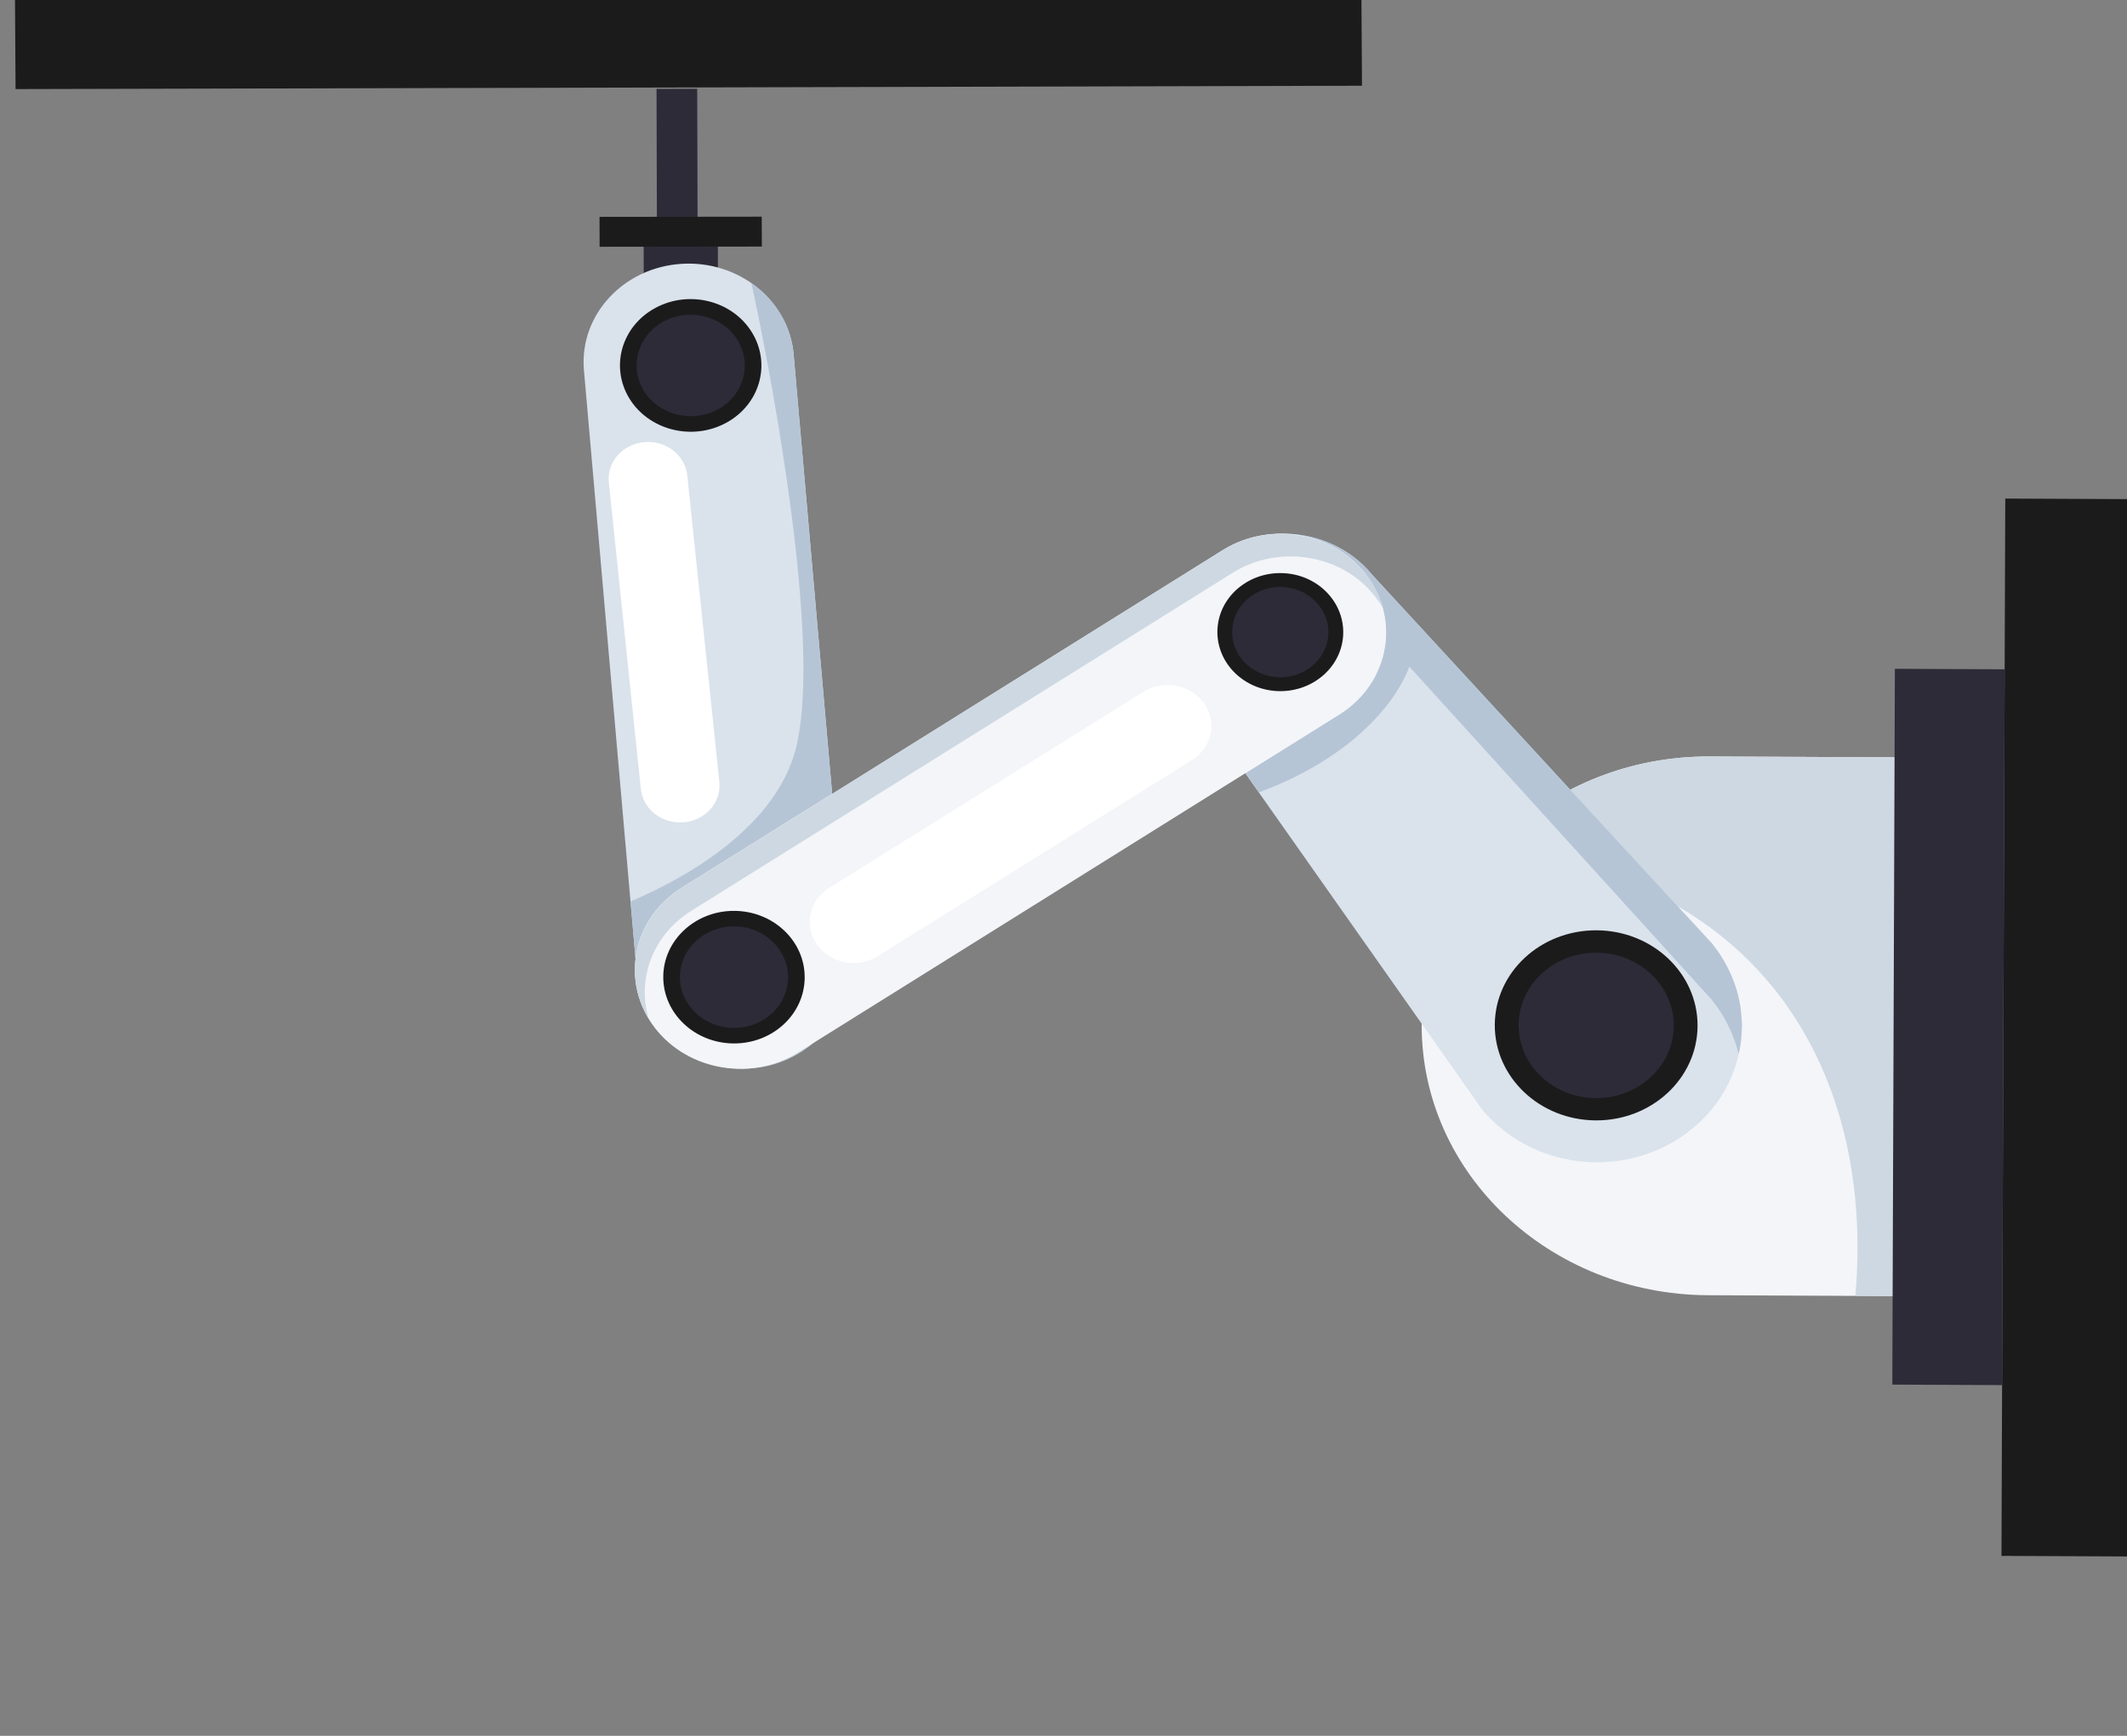 <?xml version="1.0" encoding="UTF-8" standalone="no"?>
<svg
   xmlns:dc="http://purl.org/dc/elements/1.1/"
   xmlns:cc="http://creativecommons.org/ns#"
   xmlns:rdf="http://www.w3.org/1999/02/22-rdf-syntax-ns#"
   xmlns:svg="http://www.w3.org/2000/svg"
   xmlns="http://www.w3.org/2000/svg"
   xmlns:sodipodi="http://sodipodi.sourceforge.net/DTD/sodipodi-0.dtd"
   xmlns:inkscape="http://www.inkscape.org/namespaces/inkscape"
   width="245mm"
   height="200mm"
   viewBox="0 0 245 200"
   version="1.1"
   id="svg2861"
   inkscape:version="1.0 (4035a4fb49, 2020-05-01)"
   sodipodi:docname="hand-two.svg">
  <rect x="0" y="0" width="245" height="200" fill="#808080" stroke="none"/>
  <defs
     id="defs2855" />
  <sodipodi:namedview
     id="base"
     pagecolor="#ffffff"
     bordercolor="#666666"
     borderopacity="1.0"
     inkscape:pageopacity="0.0"
     inkscape:pageshadow="2"
     inkscape:zoom="0.35"
     inkscape:cx="400"
     inkscape:cy="560"
     inkscape:document-units="mm"
     inkscape:current-layer="layer1"
     inkscape:document-rotation="0"
     showgrid="false"
     inkscape:window-width="1902"
     inkscape:window-height="1030"
     inkscape:window-x="0"
     inkscape:window-y="0"
     inkscape:window-maximized="0" />
  <g
     inkscape:label="Layer 1"
     inkscape:groupmode="layer"
     id="layer1">
    <path
       id="path810"
       style="fill:#f4f5f8;fill-opacity:1;fill-rule:nonzero;stroke:none;stroke-width:0.243"
       d="m 218.688,87.259 -21.738,-0.099 c -18.273,-0.083 -33.131,13.75 -33.192,30.885 -0.061,17.144 14.697,31.104 32.97,31.187 l 21.738,0.099 0.222,-62.072" />
    <path
       id="path812"
       style="fill:#44a0a0;fill-opacity:1;fill-rule:nonzero;stroke:none;stroke-width:0.243"
       d="m 196.89,87.16 c -0.004,-2e-5 -0.014,-6e-5 -0.014,-6e-5 0.007,3e-5 0.014,6e-5 0.014,6e-5 m -0.057,-2.6e-4 c -0.004,-2e-5 -0.014,-6e-5 -0.021,-1e-4 0.007,4e-5 0.014,7e-5 0.021,1e-4 m -0.064,0.002 c -0.004,-2e-5 -0.007,-3e-5 -0.014,-7e-5 0.004,2e-5 0.007,4e-5 0.014,7e-5 m -0.065,-2.9e-4 c -0.004,-2e-5 -0.007,-4e-5 -0.007,-4e-5 0.003,2e-5 0.007,4e-5 0.007,4e-5" />
    <path
       id="path814"
       style="fill:#cdd8e2;fill-opacity:1;fill-rule:nonzero;stroke:none;stroke-width:0.243"
       d="m 218.688,87.259 -0.222,62.072 -4.76,-0.022 c 0.162,-1.809 0.246,-3.608 0.253,-5.395 0.058,-16.175 -6.347,-31.132 -20.699,-39.492 L 180.894,90.997 c 4.686,-2.432 10.065,-3.822 15.798,-3.836 0.003,1e-5 0.004,2e-5 0.007,3e-5 0.014,7e-5 0.036,1.7e-4 0.05,2.3e-4 0.004,2e-5 0.007,4e-5 0.014,7e-5 0.014,6e-5 0.029,-0.002 0.043,-0.002 0.007,4e-5 0.014,7e-5 0.021,10e-5 0.014,7e-5 0.029,1.3e-4 0.043,2e-4 0.004,2e-5 0.014,6e-5 0.014,6e-5 0.021,1e-4 0.043,2e-4 0.057,2.6e-4 l 21.738,0.099" />
    <path
       id="path816"
       style="fill:#1c1b1c;fill-opacity:1;fill-rule:nonzero;stroke:none;stroke-width:0.243"
       d="m 245.967,57.512 -0.436,121.822 -14.989,-0.068 0.436,-121.822 14.989,0.068" />
    <path
       id="path818"
       style="fill:#2d2b38;fill-opacity:1;fill-rule:nonzero;stroke:none;stroke-width:0.243"
       d="m 230.908,77.116 -0.295,82.473 -12.645,-0.058 0.295,-82.473 12.645,0.058" />
    <path
       id="path820"
       style="fill:#dae3ec;fill-opacity:1;fill-rule:nonzero;stroke:none;stroke-width:0.243"
       d="m 183.874,133.915 c 3.575,0.016 7.185,-1.04 10.238,-3.243 4.498,-3.24 6.741,-8.204 6.503,-13.144 l -0.027,-0.4 -0.041,-0.447 -0.049,-0.44 c -0.049,-0.344 -0.106,-0.683 -0.18,-1.022 l -0.092,-0.396 -0.028,-0.148 -0.134,-0.471 c -0.543,-1.942 -1.507,-3.816 -2.893,-5.512 l -32.436,-35.214 -6.688,-7.26 c -2.518,-3.081 -6.311,-4.706 -10.152,-4.724 -2.745,-0.013 -5.515,0.794 -7.867,2.485 -3.245,2.342 -4.971,5.834 -5.027,9.401 -0.038,2.622 0.834,5.27 2.67,7.515 l 32.999,46.866 c 0.205,0.262 0.412,0.503 0.635,0.742 0.21,0.232 0.438,0.456 0.665,0.674 1.145,1.107 2.432,2.019 3.814,2.741 0.28,0.141 0.561,0.286 0.844,0.413 0.421,0.197 0.862,0.374 1.295,0.534 0.434,0.159 0.88,0.293 1.336,0.422 1.496,0.408 3.054,0.623 4.612,0.63" />
    <path
       id="path822"
       style="fill:#cdd8e2;fill-opacity:1;fill-rule:nonzero;stroke:none;stroke-width:0.243"
       d="m 200.637,118.342 c -0.002,0.518 -0.032,1.036 -0.099,1.551 0.059,-0.529 0.092,-1.061 0.094,-1.596 8.4e-4,-0.233 -0.003,-0.468 -0.012,-0.704 0.013,0.25 0.02,0.499 0.019,0.749 m -0.185,-2.414 c -0.035,-0.238 -0.082,-0.476 -0.133,-0.712 l -0.092,-0.396 -0.028,-0.148 -0.134,-0.471 c -0.049,-0.17 -0.097,-0.337 -0.152,-0.507 0.057,0.172 0.112,0.344 0.162,0.516 l 0.129,0.474 0.042,0.158 0.079,0.391 c 0.057,0.217 0.094,0.452 0.126,0.695" />
    <path
       id="path824"
       style="fill:#4aacaa;fill-opacity:1;fill-rule:nonzero;stroke:none;stroke-width:0.243"
       d="m 180.881,90.981 c -0.004,0.005 -0.007,0.005 -0.014,0.007 l -16.131,-17.512 -4.204,-4.56 4.219,4.56 16.128,17.505" />
    <path
       id="path826"
       style="fill:#cdd8e2;fill-opacity:1;fill-rule:nonzero;stroke:none;stroke-width:0.243"
       d="m 197.863,109.598 c -0.215,-0.309 -0.447,-0.612 -0.69,-0.909 l -3.951,-4.291 c 0.014,0.007 0.029,0.014 0.036,0.024 l 3.916,4.25 c 0.242,0.305 0.472,0.612 0.687,0.926 m -16.97,-18.601 c -0.003,0.002 -0.007,0.002 -0.014,0.005 l -0.014,-0.014 c 0.004,-0.002 0.007,-0.002 0.014,-0.007 l 0.014,0.017" />
    <path
       id="path828"
       style="fill:#abbbce;fill-opacity:1;fill-rule:nonzero;stroke:none;stroke-width:0.243"
       d="m 193.26,104.422 c -0.014,-0.009 -0.029,-0.017 -0.036,-0.024 L 180.883,91.002 c 0.004,-0.002 0.007,-0.002 0.014,-0.005 l 12.367,13.425" />
    <path
       id="path830"
       style="fill:#44a0a0;fill-opacity:1;fill-rule:nonzero;stroke:none;stroke-width:0.243"
       d="m 151.121,61.879 -5e-5,0.012 c -0.479,-0.117 -0.965,-0.209 -1.454,-0.275 l 5e-5,-0.014 c 0.489,0.066 0.975,0.16 1.454,0.277" />
    <path
       id="path832"
       style="fill:#4aacaa;fill-opacity:1;fill-rule:nonzero;stroke:none;stroke-width:0.243"
       d="m 149.666,61.601 -4e-5,0.014 c -0.584,-0.078 -1.176,-0.121 -1.768,-0.123 -0.064,-2.9e-4 -0.125,10e-4 -0.188,10e-4 -0.168,-0.003 -0.336,-0.002 -0.504,0.003 0.236,-0.013 0.474,-0.017 0.71,-0.015 0.585,0.003 1.172,0.043 1.751,0.121" />
    <path
       id="path834"
       style="fill:#4aacaa;fill-opacity:1;fill-rule:nonzero;stroke:none;stroke-width:0.243"
       d="m 154.59,63.281 c -1.087,-0.626 -2.257,-1.091 -3.47,-1.391 l 5e-5,-0.012 c 1.211,0.302 2.381,0.771 3.47,1.402" />
    <path
       id="path836"
       style="fill:#b6c5d6;fill-opacity:1;fill-rule:nonzero;stroke:none;stroke-width:0.243"
       d="m 200.632,118.298 c -0.002,0.534 -0.033,1.066 -0.093,1.596 -0.059,0.518 -0.152,1.03 -0.269,1.534 l -0.043,-0.12 -0.043,-0.156 -0.129,-0.476 c -0.575,-1.919 -1.527,-3.804 -2.901,-5.498 L 162.332,76.805 c 0,0 -2.725,9.051 -17.319,14.495 l -1.563,-2.213 10.675,-6.67 c 3.571,-2.164 5.518,-5.794 5.531,-9.507 0.004,-1.198 -0.192,-2.402 -0.6,-3.571 -0.298,-0.915 -0.734,-1.785 -1.338,-2.631 -0.108,-0.153 -0.217,-0.305 -0.329,-0.451 -2.31,-3.035 -5.947,-4.705 -9.678,-4.764 0.064,2.9e-4 0.125,-10e-4 0.188,-10e-4 0.592,0.003 1.184,0.045 1.768,0.123 0.489,0.066 0.975,0.157 1.454,0.275 1.213,0.3 2.383,0.764 3.47,1.391 1.297,0.754 2.475,1.739 3.465,2.951 l 2.479,2.683 4.204,4.56 16.131,17.512 0.014,0.014 12.342,13.397 3.951,4.291 c 0.243,0.298 0.474,0.6 0.69,0.909 0.904,1.299 1.581,2.667 2.053,4.096 0.057,0.17 0.104,0.337 0.152,0.507 l 0.134,0.471 0.028,0.148 0.092,0.396 c 0.049,0.236 0.097,0.474 0.133,0.712 0.014,0.106 0.028,0.214 0.042,0.323 l 0.042,0.429 0.042,0.433 0.042,0.431 c -6e-5,0.017 0.003,0.033 0.003,0.049 0.014,0.235 0.02,0.471 0.019,0.704" />
    <path
       id="path838"
       style="fill:#2d2b38;fill-opacity:1;fill-rule:nonzero;stroke:none;stroke-width:0.243"
       d="m 82.688,27.954 -8.551,0.013 0.018,6.975 8.548,-0.006 -0.018,-6.982" />
    <path
       id="path840"
       style="fill:#2d2b38;fill-opacity:1;fill-rule:nonzero;stroke:none;stroke-width:0.243"
       d="m 80.31,10.24 -4.687,0.002 0.066,23.473 4.684,0.005 -0.064,-23.48" />
    <path
       id="path842"
       style="fill:#1c1b1c;fill-opacity:1;fill-rule:nonzero;stroke:none;stroke-width:0.243"
       d="m 87.742,24.966 -18.685,0.021 0.009,3.444 18.69,-0.023 -0.016,-3.442" />
    <path
       id="path846"
       style="fill:#dae3ec;fill-opacity:1;fill-rule:nonzero;stroke:none;stroke-width:0.243"
       d="m 73.385,112.538 c 0.454,6.269 6.243,11.005 12.914,10.572 6.683,-0.415 11.728,-5.834 11.271,-12.096 l -6.14,-70.031 c -0.462,-6.266 -6.243,-11.003 -12.924,-10.584 -6.678,0.419 -11.721,5.841 -11.256,12.115 l 6.135,70.024" />
    <path
       id="path848"
       style="fill:#ffffff;fill-opacity:1;fill-rule:nonzero;stroke:none;stroke-width:0.243"
       d="m 78.778,94.745 c 2.502,-0.233 4.326,-2.316 4.081,-4.657 l -3.695,-35.311 c -0.242,-2.35 -2.469,-4.067 -4.957,-3.834 -2.5,0.222 -4.326,2.304 -4.076,4.65 l 3.687,35.321 c 0.242,2.339 2.467,4.056 4.959,3.831" />
    <path
       id="path850"
       style="fill:#44a0a0;fill-opacity:1;fill-rule:nonzero;stroke:none;stroke-width:0.243"
       d="m 95.856,91.468 -1e-5,0.002 -4.426,-50.487 c -0.253,-3.455 -2.127,-6.443 -4.875,-8.36 2e-5,-0.005 3e-5,-0.007 3e-5,-0.007 2.746,1.917 4.624,4.906 4.875,8.363 l 4.426,50.489" />
    <path
       id="path852"
       style="fill:#4aacaa;fill-opacity:1;fill-rule:nonzero;stroke:none;stroke-width:0.243"
       d="m 73.202,110.442 c -3e-5,0.009 -0.003,0.017 -0.003,0.026 l -0.578,-6.599 c 0.003,1e-5 0.003,1e-5 0.004,2e-5 l 0.576,6.573" />
    <path
       id="path854"
       style="fill:#b6c5d6;fill-opacity:1;fill-rule:nonzero;stroke:none;stroke-width:0.243"
       d="m 95.856,91.47 -17.205,10.741 c -3.156,1.916 -5.046,4.979 -5.449,8.231 l -0.576,-6.573 c 7.745,-3.308 16.142,-8.846 18.726,-16.544 0.827,-2.468 1.173,-5.95 1.187,-9.981 0.059,-17.175 -5.878,-44.248 -5.984,-44.722 2.748,1.917 4.622,4.906 4.875,8.36 l 4.426,50.487" />
    <path
       id="path856"
       style="fill:#44a0a0;fill-opacity:1;fill-rule:nonzero;stroke:none;stroke-width:0.243"
       d="m 93.575,120.24 c -1.565,1.318 -3.508,2.263 -5.675,2.672 -0.517,0.101 -1.054,0.172 -1.596,0.198 -0.057,0.005 -0.11,0.007 -0.166,0.011 0.05,-0.005 0.108,-0.007 0.161,-0.011 2.808,-0.173 5.326,-1.231 7.269,-2.862 l 0.007,-0.007" />
    <path
       id="path858"
       style="fill:#b6c5d6;fill-opacity:1;fill-rule:nonzero;stroke:none;stroke-width:0.243"
       d="m 93.568,120.248 c -1.943,1.632 -4.461,2.689 -7.269,2.862 -0.05,0.005 -0.108,0.007 -0.161,0.011 -0.098,0.004 -0.193,0.009 -0.289,0.011 2.065,-0.092 4.132,-0.68 5.993,-1.807 l 1.725,-1.077" />
    <path
       id="path860"
       style="fill:#f4f5f8;fill-opacity:1;fill-rule:nonzero;stroke:none;stroke-width:0.243"
       d="m 154.123,82.417 c 5.62,-3.407 7.221,-10.445 3.582,-15.723 -3.642,-5.278 -11.148,-6.793 -16.763,-3.377 L 78.651,102.211 c -5.615,3.411 -7.223,10.452 -3.577,15.73 3.637,5.278 11.141,6.788 16.768,3.384 L 154.123,82.417" />
    <path
       id="path862"
       style="fill:#99acc5;fill-opacity:1;fill-rule:nonzero;stroke:none;stroke-width:0.243"
       d="m 159.055,69.339 c -0.321,-0.912 -0.769,-1.8 -1.35,-2.645 -0.103,-0.149 -0.207,-0.295 -0.317,-0.437 0.113,0.146 0.222,0.298 0.329,0.451 0.605,0.846 1.04,1.716 1.338,2.631" />
    <path
       id="path864"
       style="fill:#cdd8e2;fill-opacity:1;fill-rule:nonzero;stroke:none;stroke-width:0.243"
       d="m 159.251,70.035 c -0.122,-0.229 -0.249,-0.465 -0.419,-0.701 -2.281,-3.384 -6.161,-5.207 -10.128,-5.225 -2.258,-0.01 -4.553,0.568 -6.608,1.818 l -62.313,38.915 c -3.561,2.157 -5.5,5.747 -5.514,9.438 -0.004,1.043 0.148,2.096 0.458,3.124 -1.083,-1.792 -1.602,-3.753 -1.595,-5.688 0.013,-3.71 1.956,-7.331 5.534,-9.504 L 140.934,63.332 c 2.054,-1.245 4.347,-1.823 6.61,-1.813 3.786,0.017 7.491,1.68 9.843,4.739 0.11,0.142 0.215,0.288 0.317,0.437 0.582,0.845 1.03,1.733 1.35,2.645 0.072,0.229 0.139,0.46 0.196,0.695" />
    <path
       id="path866"
       style="fill:#ffffff;fill-opacity:1;fill-rule:nonzero;stroke:none;stroke-width:0.243"
       d="m 139.534,83.655 c -0.005,1.521 -0.791,3.01 -2.24,3.921 l -36.186,22.588 c -2.311,1.449 -5.44,0.856 -6.983,-1.319 -0.577,-0.81 -0.849,-1.727 -0.846,-2.631 0.005,-1.523 0.791,-3.014 2.242,-3.919 L 131.705,79.707 c 2.316,-1.447 5.435,-0.849 6.983,1.319 0.577,0.81 0.849,1.725 0.846,2.629" />
    <path
       id="path868"
       style="fill:#1c1b1c;fill-opacity:1;fill-rule:nonzero;stroke:none;stroke-width:0.243"
       d="m 154.708,73.263 c 0.249,-3.747 -2.79,-6.988 -6.779,-7.22 -3.993,-0.242 -7.446,2.603 -7.688,6.347 -0.254,3.747 2.783,6.988 6.779,7.23 3.996,0.232 7.434,-2.607 7.688,-6.356" />
    <path
       id="path870"
       style="fill:#2d2b38;fill-opacity:1;fill-rule:nonzero;stroke:none;stroke-width:0.243"
       d="m 147.126,78.021 c -3.058,-0.186 -5.385,-2.663 -5.189,-5.527 0.194,-2.857 2.833,-5.044 5.881,-4.858 3.048,0.188 5.375,2.666 5.184,5.523 -0.194,2.866 -2.826,5.048 -5.876,4.863" />
    <path
       id="path872"
       style="fill:#1c1b1c;fill-opacity:1;fill-rule:nonzero;stroke:none;stroke-width:0.243"
       d="m 84.572,104.948 c -4.496,-0.02 -8.159,3.386 -8.174,7.599 -0.015,4.218 3.623,7.655 8.119,7.676 4.499,0.02 8.156,-3.383 8.172,-7.602 0.015,-4.214 -3.618,-7.653 -8.117,-7.673" />
    <path
       id="path874"
       style="fill:#2d2b38;fill-opacity:1;fill-rule:nonzero;stroke:none;stroke-width:0.243"
       d="m 90.777,112.612 c -0.011,3.223 -2.818,5.835 -6.253,5.819 -3.435,-0.016 -6.218,-2.653 -6.206,-5.876 0.011,-3.22 2.813,-5.835 6.248,-5.819 3.435,0.016 6.223,2.655 6.211,5.876" />
    <path
       id="path876"
       style="fill:#1c1b1c;fill-opacity:1;fill-rule:nonzero;stroke:none;stroke-width:0.243"
       d="m 183.899,107.188 c -6.456,-0.029 -11.699,4.848 -11.721,10.9 -0.022,6.048 5.187,10.972 11.643,11.002 6.443,0.029 11.692,-4.848 11.714,-10.896 0.022,-6.052 -5.192,-10.977 -11.635,-11.006" />
    <path
       id="path878"
       style="fill:#2d2b38;fill-opacity:1;fill-rule:nonzero;stroke:none;stroke-width:0.243"
       d="m 192.792,118.182 c -0.017,4.616 -4.039,8.362 -8.962,8.34 -4.928,-0.022 -8.919,-3.805 -8.902,-8.421 0.017,-4.626 4.034,-8.355 8.962,-8.333 4.923,0.022 8.919,3.788 8.902,8.414" />
    <path
       id="path880"
       style="fill:#1c1b1c;fill-opacity:1;fill-rule:nonzero;stroke:none;stroke-width:0.243"
       d="m 75.498,35.475 c -3.899,2.094 -5.243,6.77 -3.003,10.434 2.233,3.654 7.216,4.92 11.117,2.826 3.902,-2.094 5.251,-6.763 3.006,-10.429 -2.233,-3.659 -7.221,-4.936 -11.12,-2.831" />
    <path
       id="path882"
       style="fill:#2d2b38;fill-opacity:1;fill-rule:nonzero;stroke:none;stroke-width:0.243"
       d="m 84.956,39.198 c 1.716,2.804 0.684,6.385 -2.294,7.986 -2.981,1.594 -6.797,0.621 -8.51,-2.179 -1.709,-2.793 -0.675,-6.366 2.304,-7.97 2.971,-1.599 6.797,-0.633 8.5,2.162" />
    <path
       d="M 1.707,-3.17 156.796,-3.556 156.882,9.878 1.792,10.264 1.707,-3.17"
       style="fill:#1c1b1c;fill-opacity:1;fill-rule:nonzero;stroke:none;stroke-width:0.26"
       id="path816-0" />
  </g>
</svg>
